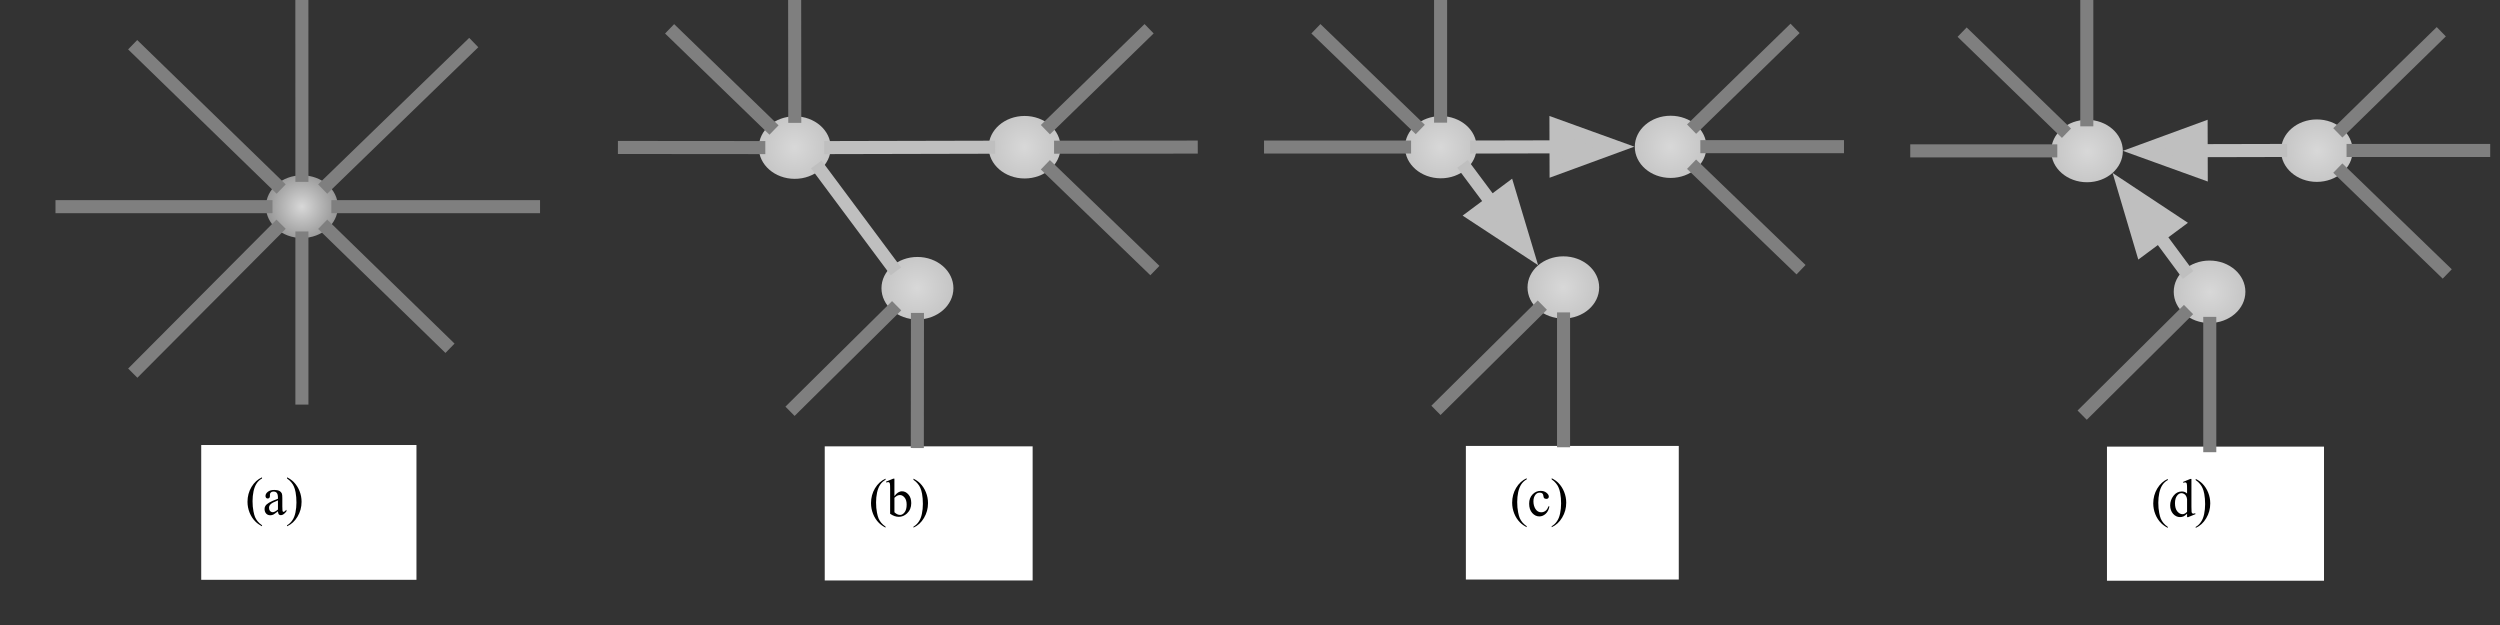<?xml version="1.0" encoding="UTF-8" standalone="no"?>
<svg
   xmlns:dc="http://purl.org/dc/elements/1.1/"
   xmlns:cc="http://creativecommons.org/ns#"
   xmlns:rdf="http://www.w3.org/1999/02/22-rdf-syntax-ns#"
   xmlns:svg="http://www.w3.org/2000/svg"
   xmlns="http://www.w3.org/2000/svg"
   xmlns:sodipodi="http://sodipodi.sourceforge.net/DTD/sodipodi-0.dtd"
   xmlns:inkscape="http://www.inkscape.org/namespaces/inkscape"
   version="1.1"
   viewBox="0 0 510.667 127.667"
   stroke-miterlimit="10"
   id="svg2"
   inkscape:version="0.91 r13725"
   sodipodi:docname="vtxSplitting.svg"
   width="510.667"
   height="127.667"
   style="fill:none;stroke:none;stroke-linecap:square;stroke-miterlimit:10">
  <rect x="0" y="0" width="510.667" height="127.667" fill="#333333" stroke="none"/>
  <defs
     id="defs281" />
  <sodipodi:namedview
     pagecolor="#ffffff"
     bordercolor="#666666"
     borderopacity="1"
     objecttolerance="10"
     gridtolerance="10"
     guidetolerance="10"
     inkscape:pageopacity="0"
     inkscape:pageshadow="2"
     inkscape:window-width="1918"
     inkscape:window-height="2139"
     id="namedview279"
     showgrid="false"
     fit-margin-top="0"
     fit-margin-left="0"
     fit-margin-right="0"
     fit-margin-bottom="0"
     inkscape:zoom="1.1055486"
     inkscape:cx="250.81069"
     inkscape:cy="63.833372"
     inkscape:window-x="1200"
     inkscape:window-y="19"
     inkscape:window-maximized="0"
     inkscape:current-layer="g7" />
  <clipPath
     id="p_1.0">
    <path
       d="m 0,0 1122.52,0 0,793.701 L 0,793.701 0,0 Z"
       id="path5"
       inkscape:connector-curvature="0"
       style="clip-rule:nonzero" />
  </clipPath>
  <g
     clip-path="url(#p_1.0)"
     id="g7"
     transform="translate(-305.926,-333.017)">
    <path
       d="m 0,0 1122.52,0 0,793.701 -1122.52,0 z"
       id="path9"
       inkscape:connector-curvature="0"
       style="fill:#000000;fill-opacity:0;fill-rule:nonzero" />
    <path
       d="m 305.926,333.017 510.667,0 0,127.667 -510.667,0 z"
       id="path11"
       inkscape:connector-curvature="0"
       style="fill:#000000;fill-opacity:0;fill-rule:nonzero" />
    <path
       d="m 347.029,423.919 0,27.533 43.966,0 0,-27.533 z"
       id="path13"
       inkscape:connector-curvature="0"
       style="fill:#ffffff;fill-rule:nonzero" />
    <path
       d="m 359.451,440.315 0,0.203 q -0.812,-0.422 -1.359,-0.969 -0.766,-0.766 -1.188,-1.828 -0.422,-1.062 -0.422,-2.203 0,-1.656 0.812,-3.031 0.828,-1.375 2.156,-1.969 l 0,0.234 q -0.672,0.359 -1.094,1 -0.422,0.625 -0.641,1.609 -0.203,0.969 -0.203,2.016 0,1.156 0.188,2.094 0.141,0.734 0.328,1.188 0.203,0.453 0.531,0.859 0.344,0.422 0.891,0.797 z m 3.252,-2.859 q -0.75,0.578 -0.938,0.672 -0.297,0.141 -0.625,0.141 -0.516,0 -0.844,-0.344 -0.328,-0.359 -0.328,-0.938 0,-0.359 0.156,-0.609 0.234,-0.375 0.766,-0.688 0.547,-0.328 1.812,-0.797 l 0,-0.188 q 0,-0.734 -0.234,-1 -0.219,-0.281 -0.672,-0.281 -0.344,0 -0.531,0.172 -0.203,0.188 -0.203,0.422 l 0,0.312 q 0,0.25 -0.125,0.391 -0.125,0.125 -0.328,0.125 -0.203,0 -0.328,-0.141 -0.125,-0.141 -0.125,-0.375 0,-0.469 0.469,-0.844 0.484,-0.391 1.328,-0.391 0.656,0 1.078,0.219 0.312,0.172 0.469,0.516 0.094,0.234 0.094,0.953 l 0,1.672 q 0,0.703 0.031,0.859 0.031,0.156 0.078,0.219 0.062,0.047 0.156,0.047 0.078,0 0.141,-0.047 0.109,-0.062 0.438,-0.391 l 0,0.312 q -0.594,0.797 -1.141,0.797 -0.266,0 -0.422,-0.172 -0.156,-0.188 -0.172,-0.625 z m 0,-0.359 0,-1.875 q -0.797,0.328 -1.047,0.469 -0.422,0.234 -0.609,0.5 -0.172,0.25 -0.172,0.547 0,0.391 0.219,0.656 0.234,0.25 0.547,0.25 0.406,0 1.062,-0.547 z m 1.855,-6.344 0,-0.234 q 0.812,0.406 1.359,0.953 0.766,0.781 1.188,1.844 0.422,1.047 0.422,2.203 0,1.656 -0.828,3.031 -0.812,1.375 -2.141,1.969 l 0,-0.203 q 0.656,-0.375 1.078,-1.016 0.438,-0.625 0.641,-1.594 0.203,-0.969 0.203,-2.031 0,-1.141 -0.172,-2.094 -0.141,-0.734 -0.344,-1.172 -0.188,-0.453 -0.531,-0.859 -0.328,-0.422 -0.875,-0.797 z"
       id="path15"
       inkscape:connector-curvature="0"
       style="fill:#000000;fill-rule:nonzero" />
    <defs
       id="defs17">
      <radialGradient
         id="p_1.1"
         gradientUnits="userSpaceOnUse"
         gradientTransform="scale(3.122,3.122)"
         spreadMethod="pad"
         cx="117.741"
         cy="120.187"
         fx="117.741"
         fy="120.187"
         r="3.122">
        <stop
           offset="0.0"
           stop-color="#d8d8d8"
           id="stop20" />
        <stop
           offset="1.0"
           stop-color="#7f7f7f"
           id="stop22" />
      </radialGradient>
    </defs>
    <path
       d="m 360.248,375.233 0,0 c 0,-3.536 3.29,-6.403 7.349,-6.403 l 0,0 c 4.059,0 7.349,2.867 7.349,6.403 l 0,0 c 0,3.536 -3.29,6.403 -7.349,6.403 l 0,0 c -4.059,0 -7.349,-2.867 -7.349,-6.403 z"
       id="path24"
       inkscape:connector-curvature="0"
       style="fill:url(#p_1.1);fill-rule:nonzero" />
    <path
       d="m 367.598,368.83 -0.01,-35.069"
       id="path26"
       inkscape:connector-curvature="0"
       style="fill:#ffffff;fill-rule:nonzero" />
    <path
       d="m 367.598,368.83 -0.01,-35.069"
       id="path28"
       inkscape:connector-curvature="0"
       style="fill-rule:nonzero;stroke:#7f7f7f;stroke-width:2.667;stroke-linecap:butt;stroke-linejoin:round" />
    <path
       d="m 372.794,370.705 28.946,-28.068"
       id="path30"
       inkscape:connector-curvature="0"
       style="fill:#ffffff;fill-rule:nonzero" />
    <path
       d="m 372.794,370.705 28.946,-28.068"
       id="path32"
       inkscape:connector-curvature="0"
       style="fill-rule:nonzero;stroke:#7f7f7f;stroke-width:2.667;stroke-linecap:butt;stroke-linejoin:round" />
    <path
       d="m 374.947,375.233 39.959,-10e-4"
       id="path34"
       inkscape:connector-curvature="0"
       style="fill:#ffffff;fill-rule:nonzero" />
    <path
       d="m 374.947,375.233 39.959,-10e-4"
       id="path36"
       inkscape:connector-curvature="0"
       style="fill-rule:nonzero;stroke:#7f7f7f;stroke-width:2.667;stroke-linecap:butt;stroke-linejoin:round" />
    <path
       d="m 372.794,379.761 24.096,23.464"
       id="path38"
       inkscape:connector-curvature="0"
       style="fill:#ffffff;fill-rule:nonzero" />
    <path
       d="m 372.794,379.761 24.096,23.464"
       id="path40"
       inkscape:connector-curvature="0"
       style="fill-rule:nonzero;stroke:#7f7f7f;stroke-width:2.667;stroke-linecap:butt;stroke-linejoin:round" />
    <path
       d="m 367.597,414.331 0.001,-32.694"
       id="path42"
       inkscape:connector-curvature="0"
       style="fill:#ffffff;fill-rule:nonzero" />
    <path
       d="m 367.597,414.331 0.001,-32.694"
       id="path44"
       inkscape:connector-curvature="0"
       style="fill-rule:nonzero;stroke:#7f7f7f;stroke-width:2.667;stroke-linecap:butt;stroke-linejoin:round" />
    <path
       d="m 333.987,408.294 28.414,-28.533"
       id="path46"
       inkscape:connector-curvature="0"
       style="fill:#ffffff;fill-rule:nonzero" />
    <path
       d="m 333.987,408.294 28.414,-28.533"
       id="path48"
       inkscape:connector-curvature="0"
       style="fill-rule:nonzero;stroke:#7f7f7f;stroke-width:2.667;stroke-linecap:butt;stroke-linejoin:round" />
    <path
       d="m 318.593,375.232 41.655,0.001"
       id="path50"
       inkscape:connector-curvature="0"
       style="fill:#ffffff;fill-rule:nonzero" />
    <path
       d="m 318.593,375.232 41.655,0.001"
       id="path52"
       inkscape:connector-curvature="0"
       style="fill-rule:nonzero;stroke:#7f7f7f;stroke-width:2.667;stroke-linecap:butt;stroke-linejoin:round" />
    <path
       d="m 333.981,343.081 28.42,27.624"
       id="path54"
       inkscape:connector-curvature="0"
       style="fill:#ffffff;fill-rule:nonzero" />
    <path
       d="m 333.981,343.081 28.42,27.624"
       id="path56"
       inkscape:connector-curvature="0"
       style="fill-rule:nonzero;stroke:#7f7f7f;stroke-width:2.667;stroke-linecap:butt;stroke-linejoin:round" />
    <path
       d="m 474.392,424.192 0,27.396 42.467,0 0,-27.396 z"
       id="path58"
       inkscape:connector-curvature="0"
       style="fill:#ffffff;fill-rule:nonzero" />
    <path
       d="m 486.814,440.589 0,0.203 q -0.812,-0.422 -1.359,-0.969 -0.766,-0.766 -1.188,-1.828 -0.422,-1.062 -0.422,-2.203 0,-1.656 0.812,-3.031 0.828,-1.375 2.156,-1.969 l 0,0.234 q -0.672,0.359 -1.094,1 -0.422,0.625 -0.641,1.609 -0.203,0.969 -0.203,2.016 0,1.156 0.188,2.094 0.141,0.734 0.328,1.188 0.203,0.453 0.531,0.859 0.344,0.422 0.891,0.797 z m 1.814,-6.234 q 0.719,-0.984 1.547,-0.984 0.75,0 1.312,0.656 0.578,0.641 0.578,1.766 0,1.297 -0.875,2.109 -0.75,0.688 -1.672,0.688 -0.422,0 -0.875,-0.156 -0.438,-0.156 -0.891,-0.469 l 0,-5.094 q 0,-0.844 -0.047,-1.031 -0.047,-0.203 -0.141,-0.266 -0.078,-0.078 -0.203,-0.078 -0.141,0 -0.375,0.094 l -0.078,-0.188 1.484,-0.609 0.234,0 0,3.562 z m 0,0.344 0,2.953 q 0.281,0.266 0.562,0.406 0.297,0.141 0.609,0.141 0.484,0 0.906,-0.531 0.422,-0.547 0.422,-1.578 0,-0.938 -0.422,-1.438 -0.422,-0.516 -0.953,-0.516 -0.281,0 -0.578,0.141 -0.203,0.109 -0.547,0.422 z m 3.891,-3.672 0,-0.234 q 0.812,0.406 1.359,0.953 0.766,0.781 1.188,1.844 0.422,1.047 0.422,2.203 0,1.656 -0.828,3.031 -0.812,1.375 -2.141,1.969 l 0,-0.203 q 0.656,-0.375 1.078,-1.016 0.438,-0.625 0.641,-1.594 0.203,-0.969 0.203,-2.031 0,-1.141 -0.172,-2.094 -0.141,-0.734 -0.344,-1.172 -0.188,-0.453 -0.531,-0.859 -0.328,-0.422 -0.875,-0.797 z"
       id="path60"
       inkscape:connector-curvature="0"
       style="fill:#000000;fill-rule:nonzero" />
    <defs
       id="defs62">
      <radialGradient
         id="p_1.2"
         gradientUnits="userSpaceOnUse"
         gradientTransform="scale(3.12,3.12)"
         spreadMethod="pad"
         cx="150.073"
         cy="116.387"
         fx="150.073"
         fy="116.387"
         r="3.12">
        <stop
           offset="0.0"
           stop-color="#d8d8d8"
           id="stop65" />
        <stop
           offset="1.0"
           stop-color="#bfbfbf"
           id="stop67" />
      </radialGradient>
    </defs>
    <path
       d="m 460.922,363.163 0,0 c 0,-3.527 3.29,-6.386 7.349,-6.386 l 0,0 c 4.059,0 7.349,2.859 7.349,6.386 l 0,0 c 0,3.527 -3.29,6.386 -7.349,6.386 l 0,0 c -4.059,0 -7.349,-2.859 -7.349,-6.386 z"
       id="path69"
       inkscape:connector-curvature="0"
       style="fill:url(#p_1.2);fill-rule:nonzero" />
    <path
       d="m 468.271,356.777 -0.023,-23.725"
       id="path71"
       inkscape:connector-curvature="0"
       style="fill:#ffffff;fill-rule:nonzero" />
    <path
       d="m 468.271,356.777 -0.023,-23.725"
       id="path73"
       inkscape:connector-curvature="0"
       style="fill-rule:nonzero;stroke:#7f7f7f;stroke-width:2.667;stroke-linecap:butt;stroke-linejoin:round" />
    <path
       d="m 433.478,363.139 27.443,0.024"
       id="path75"
       inkscape:connector-curvature="0"
       style="fill:#ffffff;fill-rule:nonzero" />
    <path
       d="m 433.478,363.139 27.443,0.024"
       id="path77"
       inkscape:connector-curvature="0"
       style="fill-rule:nonzero;stroke:#7f7f7f;stroke-width:2.667;stroke-linecap:butt;stroke-linejoin:round" />
    <path
       d="m 443.662,339.831 19.412,18.816"
       id="path79"
       inkscape:connector-curvature="0"
       style="fill:#ffffff;fill-rule:nonzero" />
    <path
       d="m 443.662,339.831 19.412,18.816"
       id="path81"
       inkscape:connector-curvature="0"
       style="fill-rule:nonzero;stroke:#7f7f7f;stroke-width:2.667;stroke-linecap:butt;stroke-linejoin:round" />
    <defs
       id="defs83">
      <radialGradient
         id="p_1.3"
         gradientUnits="userSpaceOnUse"
         gradientTransform="scale(3.12,3.12)"
         spreadMethod="pad"
         cx="158.104"
         cy="125.594"
         fx="158.104"
         fy="125.594"
         r="3.12">
        <stop
           offset="0.0"
           stop-color="#d8d8d8"
           id="stop86" />
        <stop
           offset="1.0"
           stop-color="#bfbfbf"
           id="stop88" />
      </radialGradient>
    </defs>
    <path
       d="m 485.981,391.891 0,0 c 0,-3.527 3.29,-6.386 7.349,-6.386 l 0,0 c 4.059,0 7.349,2.859 7.349,6.386 l 0,0 c 0,3.527 -3.29,6.386 -7.349,6.386 l 0,0 c -4.059,0 -7.349,-2.859 -7.349,-6.386 z"
       id="path90"
       inkscape:connector-curvature="0"
       style="fill:url(#p_1.3);fill-rule:nonzero" />
    <path
       d="m 493.304,423.203 0.026,-24.926"
       id="path92"
       inkscape:connector-curvature="0"
       style="fill:#ffffff;fill-rule:nonzero" />
    <path
       d="m 493.304,423.203 0.026,-24.926"
       id="path94"
       inkscape:connector-curvature="0"
       style="fill-rule:nonzero;stroke:#7f7f7f;stroke-width:2.667;stroke-linecap:butt;stroke-linejoin:round" />
    <path
       d="m 468.248,416.09 19.886,-19.683"
       id="path96"
       inkscape:connector-curvature="0"
       style="fill:#ffffff;fill-rule:nonzero" />
    <path
       d="m 468.248,416.09 19.886,-19.683"
       id="path98"
       inkscape:connector-curvature="0"
       style="fill-rule:nonzero;stroke:#7f7f7f;stroke-width:2.667;stroke-linecap:butt;stroke-linejoin:round" />
    <defs
       id="defs100">
      <radialGradient
         id="p_1.4"
         gradientUnits="userSpaceOnUse"
         gradientTransform="scale(3.12,3.12)"
         spreadMethod="pad"
         cx="165.119"
         cy="116.363"
         fx="165.119"
         fy="116.363"
         r="3.12">
        <stop
           offset="0.0"
           stop-color="#d8d8d8"
           id="stop103" />
        <stop
           offset="1.0"
           stop-color="#bfbfbf"
           id="stop105" />
      </radialGradient>
    </defs>
    <path
       d="m 507.872,363.088 0,0 c 0,-3.527 3.29,-6.386 7.349,-6.386 l 0,0 c 4.059,0 7.349,2.859 7.349,6.386 l 0,0 c 0,3.527 -3.29,6.386 -7.349,6.386 l 0,0 c -4.059,0 -7.349,-2.859 -7.349,-6.386 z"
       id="path107"
       inkscape:connector-curvature="0"
       style="fill:url(#p_1.4);fill-rule:nonzero" />
    <path
       d="m 520.418,358.572 19.276,-18.753"
       id="path109"
       inkscape:connector-curvature="0"
       style="fill:#ffffff;fill-rule:nonzero" />
    <path
       d="m 520.418,358.572 19.276,-18.753"
       id="path111"
       inkscape:connector-curvature="0"
       style="fill-rule:nonzero;stroke:#7f7f7f;stroke-width:2.667;stroke-linecap:butt;stroke-linejoin:round" />
    <path
       d="m 522.57,363.087 26.684,-0.024"
       id="path113"
       inkscape:connector-curvature="0"
       style="fill:#ffffff;fill-rule:nonzero" />
    <path
       d="m 522.57,363.087 26.684,-0.024"
       id="path115"
       inkscape:connector-curvature="0"
       style="fill-rule:nonzero;stroke:#7f7f7f;stroke-width:2.667;stroke-linecap:butt;stroke-linejoin:round" />
    <path
       d="m 520.418,367.603 20.454,19.754"
       id="path117"
       inkscape:connector-curvature="0"
       style="fill:#ffffff;fill-rule:nonzero" />
    <path
       d="m 520.418,367.603 20.454,19.754"
       id="path119"
       inkscape:connector-curvature="0"
       style="fill-rule:nonzero;stroke:#7f7f7f;stroke-width:2.667;stroke-linecap:butt;stroke-linejoin:round" />
    <path
       d="m 473.468,367.679 14.666,19.696"
       id="path121"
       inkscape:connector-curvature="0"
       style="fill:#ffffff;fill-rule:nonzero" />
    <path
       d="m 473.468,367.679 14.666,19.696"
       id="path123"
       inkscape:connector-curvature="0"
       style="fill-rule:nonzero;stroke:#bfbfbf;stroke-width:2.667;stroke-linecap:butt;stroke-linejoin:round" />
    <path
       d="m 475.62,363.163 32.251,-0.075"
       id="path125"
       inkscape:connector-curvature="0"
       style="fill:#ffffff;fill-rule:nonzero" />
    <path
       d="m 475.62,363.163 32.251,-0.075"
       id="path127"
       inkscape:connector-curvature="0"
       style="fill-rule:nonzero;stroke:#bfbfbf;stroke-width:2.667;stroke-linecap:butt;stroke-linejoin:round" />
    <path
       d="m 605.356,424.106 0,27.291 43.488,0 0,-27.291 z"
       id="path129"
       inkscape:connector-curvature="0"
       style="fill:#ffffff;fill-rule:nonzero" />
    <path
       d="m 617.778,440.502 0,0.203 q -0.812,-0.422 -1.359,-0.969 -0.766,-0.766 -1.188,-1.828 -0.422,-1.062 -0.422,-2.203 0,-1.656 0.812,-3.031 0.828,-1.375 2.156,-1.969 l 0,0.234 q -0.672,0.359 -1.094,1 -0.422,0.625 -0.641,1.609 -0.203,0.969 -0.203,2.016 0,1.156 0.188,2.094 0.141,0.734 0.328,1.188 0.203,0.453 0.531,0.859 0.344,0.422 0.891,0.797 z m 4.642,-4.031 q -0.188,0.984 -0.781,1.516 -0.578,0.516 -1.281,0.516 -0.828,0 -1.453,-0.703 -0.625,-0.703 -0.625,-1.906 0,-1.156 0.688,-1.875 0.688,-0.734 1.656,-0.734 0.734,0 1.203,0.391 0.469,0.375 0.469,0.781 0,0.219 -0.141,0.344 -0.125,0.125 -0.359,0.125 -0.328,0 -0.484,-0.203 -0.094,-0.125 -0.125,-0.438 -0.031,-0.312 -0.219,-0.484 -0.188,-0.156 -0.516,-0.156 -0.531,0 -0.859,0.391 -0.438,0.531 -0.438,1.391 0,0.891 0.422,1.562 0.438,0.672 1.172,0.672 0.531,0 0.953,-0.359 0.297,-0.25 0.562,-0.891 l 0.156,0.062 z m 0.464,-5.531 0,-0.234 q 0.812,0.406 1.359,0.953 0.766,0.781 1.188,1.844 0.422,1.047 0.422,2.203 0,1.656 -0.828,3.031 -0.812,1.375 -2.141,1.969 l 0,-0.203 q 0.656,-0.375 1.078,-1.016 0.438,-0.625 0.641,-1.594 0.203,-0.969 0.203,-2.031 0,-1.141 -0.172,-2.094 -0.141,-0.734 -0.344,-1.172 -0.188,-0.453 -0.531,-0.859 -0.328,-0.422 -0.875,-0.797 z"
       id="path131"
       inkscape:connector-curvature="0"
       style="fill:#000000;fill-rule:nonzero" />
    <defs
       id="defs133">
      <radialGradient
         id="p_1.5"
         gradientUnits="userSpaceOnUse"
         gradientTransform="scale(3.113,3.113)"
         spreadMethod="pad"
         cx="192.81"
         cy="116.632"
         fx="192.81"
         fy="116.632"
         r="3.113">
        <stop
           offset="0.0"
           stop-color="#d8d8d8"
           id="stop136" />
        <stop
           offset="1.0"
           stop-color="#bfbfbf"
           id="stop138" />
      </radialGradient>
    </defs>
    <path
       d="m 592.916,363.087 0,0 c 0,-3.509 3.277,-6.353 7.319,-6.353 l 0,0 c 4.042,0 7.319,2.844 7.319,6.353 l 0,0 c 0,3.509 -3.277,6.353 -7.319,6.353 l 0,0 c -4.042,0 -7.319,-2.844 -7.319,-6.353 z"
       id="path140"
       inkscape:connector-curvature="0"
       style="fill:url(#p_1.5);fill-rule:nonzero" />
    <path
       d="m 600.191,356.735 0,-23.682"
       id="path142"
       inkscape:connector-curvature="0"
       style="fill:#ffffff;fill-rule:nonzero" />
    <path
       d="m 600.191,356.735 0,-23.682"
       id="path144"
       inkscape:connector-curvature="0"
       style="fill-rule:nonzero;stroke:#7f7f7f;stroke-width:2.667;stroke-linecap:butt;stroke-linejoin:round" />
    <path
       d="m 565.46,363.05 27.369,0"
       id="path146"
       inkscape:connector-curvature="0"
       style="fill:#ffffff;fill-rule:nonzero" />
    <path
       d="m 565.46,363.05 27.369,0"
       id="path148"
       inkscape:connector-curvature="0"
       style="fill-rule:nonzero;stroke:#7f7f7f;stroke-width:2.667;stroke-linecap:butt;stroke-linejoin:round" />
    <path
       d="m 575.68,339.818 19.401,18.72"
       id="path150"
       inkscape:connector-curvature="0"
       style="fill:#ffffff;fill-rule:nonzero" />
    <path
       d="m 575.68,339.818 19.401,18.72"
       id="path152"
       inkscape:connector-curvature="0"
       style="fill-rule:nonzero;stroke:#7f7f7f;stroke-width:2.667;stroke-linecap:butt;stroke-linejoin:round" />
    <defs
       id="defs154">
      <radialGradient
         id="p_1.6"
         gradientUnits="userSpaceOnUse"
         gradientTransform="scale(3.113,3.113)"
         spreadMethod="pad"
         cx="200.85"
         cy="125.834"
         fx="200.85"
         fy="125.834"
         r="3.113">
        <stop
           offset="0.0"
           stop-color="#d8d8d8"
           id="stop157" />
        <stop
           offset="1.0"
           stop-color="#bfbfbf"
           id="stop159" />
      </radialGradient>
    </defs>
    <path
       d="m 617.947,391.732 0,0 c 0,-3.509 3.277,-6.353 7.319,-6.353 l 0,0 c 4.042,0 7.319,2.844 7.319,6.353 l 0,0 c 0,3.509 -3.277,6.353 -7.319,6.353 l 0,0 c -4.042,0 -7.319,-2.844 -7.319,-6.353 z"
       id="path161"
       inkscape:connector-curvature="0"
       style="fill:url(#p_1.6);fill-rule:nonzero" />
    <path
       d="m 625.308,423.045 0,-24.885"
       id="path163"
       inkscape:connector-curvature="0"
       style="fill:#ffffff;fill-rule:nonzero" />
    <path
       d="m 625.308,423.045 0,-24.885"
       id="path165"
       inkscape:connector-curvature="0"
       style="fill-rule:nonzero;stroke:#7f7f7f;stroke-width:2.667;stroke-linecap:butt;stroke-linejoin:round" />
    <path
       d="m 600.191,415.903 19.834,-19.623"
       id="path167"
       inkscape:connector-curvature="0"
       style="fill:#ffffff;fill-rule:nonzero" />
    <path
       d="m 600.191,415.903 19.834,-19.623"
       id="path169"
       inkscape:connector-curvature="0"
       style="fill-rule:nonzero;stroke:#7f7f7f;stroke-width:2.667;stroke-linecap:butt;stroke-linejoin:round" />
    <defs
       id="defs171">
      <radialGradient
         id="p_1.7"
         gradientUnits="userSpaceOnUse"
         gradientTransform="scale(3.113,3.113)"
         spreadMethod="pad"
         cx="207.889"
         cy="116.608"
         fx="207.889"
         fy="116.608"
         r="3.113">
        <stop
           offset="0.0"
           stop-color="#d8d8d8"
           id="stop174" />
        <stop
           offset="1.0"
           stop-color="#bfbfbf"
           id="stop176" />
      </radialGradient>
    </defs>
    <path
       d="m 639.859,363.012 0,0 c 0,-3.509 3.277,-6.353 7.319,-6.353 l 0,0 c 4.042,0 7.319,2.844 7.319,6.353 l 0,0 c 0,3.509 -3.277,6.353 -7.319,6.353 l 0,0 c -4.042,0 -7.319,-2.844 -7.319,-6.353 z"
       id="path178"
       inkscape:connector-curvature="0"
       style="fill:url(#p_1.7);fill-rule:nonzero" />
    <path
       d="m 652.418,358.464 19.228,-18.72"
       id="path180"
       inkscape:connector-curvature="0"
       style="fill:#ffffff;fill-rule:nonzero" />
    <path
       d="m 652.418,358.464 19.228,-18.72"
       id="path182"
       inkscape:connector-curvature="0"
       style="fill-rule:nonzero;stroke:#7f7f7f;stroke-width:2.667;stroke-linecap:butt;stroke-linejoin:round" />
    <path
       d="m 654.583,362.975 26.676,0"
       id="path184"
       inkscape:connector-curvature="0"
       style="fill:#ffffff;fill-rule:nonzero" />
    <path
       d="m 654.583,362.975 26.676,0"
       id="path186"
       inkscape:connector-curvature="0"
       style="fill-rule:nonzero;stroke:#7f7f7f;stroke-width:2.667;stroke-linecap:butt;stroke-linejoin:round" />
    <path
       d="m 652.418,367.485 20.44,19.698"
       id="path188"
       inkscape:connector-curvature="0"
       style="fill:#ffffff;fill-rule:nonzero" />
    <path
       d="m 652.418,367.485 20.44,19.698"
       id="path190"
       inkscape:connector-curvature="0"
       style="fill-rule:nonzero;stroke:#7f7f7f;stroke-width:2.667;stroke-linecap:butt;stroke-linejoin:round" />
    <path
       d="m 605.474,367.561 14.637,19.623"
       id="path192"
       inkscape:connector-curvature="0"
       style="fill:#ffffff;fill-rule:nonzero" />
    <path
       d="m 605.474,367.561 5.071,6.798"
       id="path194"
       inkscape:connector-curvature="0"
       style="fill-rule:evenodd;stroke:#bfbfbf;stroke-width:2.667;stroke-linecap:butt;stroke-linejoin:round" />
    <path
       d="m 607.014,376.992 10.766,7.067 -3.705,-12.334 z"
       id="path196"
       inkscape:connector-curvature="0"
       style="fill:#bfbfbf;fill-rule:evenodd;stroke:#bfbfbf;stroke-width:2.667;stroke-linecap:butt" />
    <path
       d="m 607.553,363.05 32.22,-0.075"
       id="path198"
       inkscape:connector-curvature="0"
       style="fill:#ffffff;fill-rule:nonzero" />
    <path
       d="m 607.553,363.05 16.22,-0.038"
       id="path200"
       inkscape:connector-curvature="0"
       style="fill-rule:evenodd;stroke:#bfbfbf;stroke-width:2.667;stroke-linecap:butt;stroke-linejoin:round" />
    <path
       d="m 623.783,367.417 12.091,-4.433 -12.112,-4.376 z"
       id="path202"
       inkscape:connector-curvature="0"
       style="fill:#bfbfbf;fill-rule:evenodd;stroke:#bfbfbf;stroke-width:2.667;stroke-linecap:butt" />
    <path
       d="m 736.311,424.247 0,27.393 44.332,0 0,-27.393 z"
       id="path204"
       inkscape:connector-curvature="0"
       style="fill:#ffffff;fill-rule:nonzero" />
    <path
       d="m 748.733,440.643 0,0.203 q -0.812,-0.422 -1.359,-0.969 -0.766,-0.766 -1.188,-1.828 -0.422,-1.062 -0.422,-2.203 0,-1.656 0.812,-3.031 0.828,-1.375 2.156,-1.969 l 0,0.234 q -0.672,0.359 -1.094,1 -0.422,0.625 -0.641,1.609 -0.203,0.969 -0.203,2.016 0,1.156 0.188,2.094 0.141,0.734 0.328,1.188 0.203,0.453 0.531,0.859 0.344,0.422 0.891,0.797 z m 3.939,-2.703 q -0.359,0.375 -0.703,0.547 -0.344,0.156 -0.734,0.156 -0.812,0 -1.422,-0.672 -0.594,-0.688 -0.594,-1.734 0,-1.062 0.672,-1.938 0.672,-0.891 1.719,-0.891 0.641,0 1.062,0.422 l 0,-0.906 q 0,-0.844 -0.047,-1.031 -0.031,-0.203 -0.125,-0.266 -0.078,-0.078 -0.203,-0.078 -0.141,0 -0.375,0.094 l -0.062,-0.188 1.469,-0.609 0.234,0 0,5.688 q 0,0.875 0.031,1.062 0.047,0.188 0.141,0.266 0.094,0.078 0.203,0.078 0.141,0 0.391,-0.094 l 0.062,0.188 -1.469,0.609 -0.25,0 0,-0.703 z m 0,-0.375 0,-2.547 q -0.031,-0.359 -0.188,-0.656 -0.156,-0.312 -0.422,-0.453 -0.266,-0.156 -0.516,-0.156 -0.484,0 -0.844,0.422 -0.5,0.562 -0.5,1.625 0,1.094 0.469,1.672 0.484,0.578 1.062,0.578 0.484,0 0.938,-0.484 z m 1.766,-6.484 0,-0.234 q 0.812,0.406 1.359,0.953 0.766,0.781 1.188,1.844 0.422,1.047 0.422,2.203 0,1.656 -0.828,3.031 -0.812,1.375 -2.141,1.969 l 0,-0.203 q 0.656,-0.375 1.078,-1.016 0.438,-0.625 0.641,-1.594 0.203,-0.969 0.203,-2.031 0,-1.141 -0.172,-2.094 -0.141,-0.734 -0.344,-1.172 -0.188,-0.453 -0.531,-0.859 -0.328,-0.422 -0.875,-0.797 z"
       id="path206"
       inkscape:connector-curvature="0"
       style="fill:#000000;fill-rule:nonzero" />
    <defs
       id="defs208">
      <radialGradient
         id="p_1.8"
         gradientUnits="userSpaceOnUse"
         gradientTransform="scale(3.116,3.116)"
         spreadMethod="pad"
         cx="235.022"
         cy="116.789"
         fx="235.022"
         fy="116.789"
         r="3.116">
        <stop
           offset="0.0"
           stop-color="#d8d8d8"
           id="stop211" />
        <stop
           offset="1.0"
           stop-color="#bfbfbf"
           id="stop213" />
      </radialGradient>
    </defs>
    <path
       d="m 724.916,363.866 0,0 c 0,-3.522 3.277,-6.377 7.319,-6.377 l 0,0 c 4.042,0 7.319,2.855 7.319,6.377 l 0,0 c 0,3.522 -3.277,6.377 -7.319,6.377 l 0,0 c -4.042,0 -7.319,-2.855 -7.319,-6.377 z"
       id="path215"
       inkscape:connector-curvature="0"
       style="fill:url(#p_1.8);fill-rule:nonzero" />
    <path
       d="m 732.191,357.49 0,-23.771"
       id="path217"
       inkscape:connector-curvature="0"
       style="fill:#ffffff;fill-rule:nonzero" />
    <path
       d="m 732.191,357.49 0,-23.771"
       id="path219"
       inkscape:connector-curvature="0"
       style="fill-rule:nonzero;stroke:#7f7f7f;stroke-width:2.667;stroke-linecap:butt;stroke-linejoin:round" />
    <path
       d="m 697.46,363.829 27.369,0"
       id="path221"
       inkscape:connector-curvature="0"
       style="fill:#ffffff;fill-rule:nonzero" />
    <path
       d="m 697.46,363.829 27.369,0"
       id="path223"
       inkscape:connector-curvature="0"
       style="fill-rule:nonzero;stroke:#7f7f7f;stroke-width:2.667;stroke-linecap:butt;stroke-linejoin:round" />
    <path
       d="m 707.68,340.51 19.401,18.79"
       id="path225"
       inkscape:connector-curvature="0"
       style="fill:#ffffff;fill-rule:nonzero" />
    <path
       d="m 707.68,340.51 19.401,18.79"
       id="path227"
       inkscape:connector-curvature="0"
       style="fill-rule:nonzero;stroke:#7f7f7f;stroke-width:2.667;stroke-linecap:butt;stroke-linejoin:round" />
    <defs
       id="defs229">
      <radialGradient
         id="p_1.9"
         gradientUnits="userSpaceOnUse"
         gradientTransform="scale(3.116,3.116)"
         spreadMethod="pad"
         cx="243.056"
         cy="126.017"
         fx="243.056"
         fy="126.017"
         r="3.116">
        <stop
           offset="0.0"
           stop-color="#d8d8d8"
           id="stop232" />
        <stop
           offset="1.0"
           stop-color="#bfbfbf"
           id="stop234" />
      </radialGradient>
    </defs>
    <path
       d="m 749.947,392.618 0,0 c 0,-3.522 3.277,-6.377 7.319,-6.377 l 0,0 c 4.042,0 7.319,2.855 7.319,6.377 l 0,0 c 0,3.522 -3.277,6.377 -7.319,6.377 l 0,0 c -4.042,0 -7.319,-2.855 -7.319,-6.377 z"
       id="path236"
       inkscape:connector-curvature="0"
       style="fill:url(#p_1.9);fill-rule:nonzero" />
    <path
       d="m 757.309,424.049 0,-24.978"
       id="path238"
       inkscape:connector-curvature="0"
       style="fill:#ffffff;fill-rule:nonzero" />
    <path
       d="m 757.309,424.049 0,-24.978"
       id="path240"
       inkscape:connector-curvature="0"
       style="fill-rule:nonzero;stroke:#7f7f7f;stroke-width:2.667;stroke-linecap:butt;stroke-linejoin:round" />
    <path
       d="M 732.191,416.88 752.025,397.184"
       id="path242"
       inkscape:connector-curvature="0"
       style="fill:#ffffff;fill-rule:nonzero" />
    <path
       d="M 732.191,416.88 752.025,397.184"
       id="path244"
       inkscape:connector-curvature="0"
       style="fill-rule:nonzero;stroke:#7f7f7f;stroke-width:2.667;stroke-linecap:butt;stroke-linejoin:round" />
    <defs
       id="defs246">
      <radialGradient
         id="p_1.10"
         gradientUnits="userSpaceOnUse"
         gradientTransform="scale(3.116,3.116)"
         spreadMethod="pad"
         cx="250.089"
         cy="116.764"
         fx="250.089"
         fy="116.764"
         r="3.116">
        <stop
           offset="0.0"
           stop-color="#d8d8d8"
           id="stop249" />
        <stop
           offset="1.0"
           stop-color="#bfbfbf"
           id="stop251" />
      </radialGradient>
    </defs>
    <path
       d="m 771.859,363.791 0,0 c 0,-3.522 3.277,-6.377 7.319,-6.377 l 0,0 c 4.042,0 7.319,2.855 7.319,6.377 l 0,0 c 0,3.522 -3.277,6.377 -7.319,6.377 l 0,0 c -4.042,0 -7.319,-2.855 -7.319,-6.377 z"
       id="path253"
       inkscape:connector-curvature="0"
       style="fill:url(#p_1.10);fill-rule:nonzero" />
    <path
       d="m 784.418,359.225 19.228,-18.79"
       id="path255"
       inkscape:connector-curvature="0"
       style="fill:#ffffff;fill-rule:nonzero" />
    <path
       d="m 784.418,359.225 19.228,-18.79"
       id="path257"
       inkscape:connector-curvature="0"
       style="fill-rule:nonzero;stroke:#7f7f7f;stroke-width:2.667;stroke-linecap:butt;stroke-linejoin:round" />
    <path
       d="m 786.583,363.753 26.676,0"
       id="path259"
       inkscape:connector-curvature="0"
       style="fill:#ffffff;fill-rule:nonzero" />
    <path
       d="m 786.583,363.753 26.676,0"
       id="path261"
       inkscape:connector-curvature="0"
       style="fill-rule:nonzero;stroke:#7f7f7f;stroke-width:2.667;stroke-linecap:butt;stroke-linejoin:round" />
    <path
       d="m 784.418,368.281 20.44,19.771"
       id="path263"
       inkscape:connector-curvature="0"
       style="fill:#ffffff;fill-rule:nonzero" />
    <path
       d="m 784.418,368.281 20.44,19.771"
       id="path265"
       inkscape:connector-curvature="0"
       style="fill-rule:nonzero;stroke:#7f7f7f;stroke-width:2.667;stroke-linecap:butt;stroke-linejoin:round" />
    <path
       d="m 737.463,368.354 14.627,19.755"
       id="path267"
       inkscape:connector-curvature="0"
       style="fill:#ffffff;fill-rule:nonzero" />
    <path
       d="m 746.984,381.213 5.106,6.896"
       id="path269"
       inkscape:connector-curvature="0"
       style="fill-rule:evenodd;stroke:#bfbfbf;stroke-width:2.667;stroke-linecap:butt;stroke-linejoin:round" />
    <path
       d="m 750.524,378.592 -10.741,-7.105 3.661,12.347 z"
       id="path271"
       inkscape:connector-curvature="0"
       style="fill:#bfbfbf;fill-rule:evenodd;stroke:#bfbfbf;stroke-width:2.667;stroke-linecap:butt" />
    <path
       d="m 739.553,363.829 32.22,-0.075"
       id="path273"
       inkscape:connector-curvature="0"
       style="fill:#ffffff;fill-rule:nonzero" />
    <path
       d="m 755.553,363.791 16.22,-0.038"
       id="path275"
       inkscape:connector-curvature="0"
       style="fill-rule:evenodd;stroke:#bfbfbf;stroke-width:2.667;stroke-linecap:butt;stroke-linejoin:round" />
    <path
       d="m 755.543,359.387 -12.091,4.433 12.112,4.376 z"
       id="path277"
       inkscape:connector-curvature="0"
       style="fill:#bfbfbf;fill-rule:evenodd;stroke:#bfbfbf;stroke-width:2.667;stroke-linecap:butt" />
  </g>
</svg>
